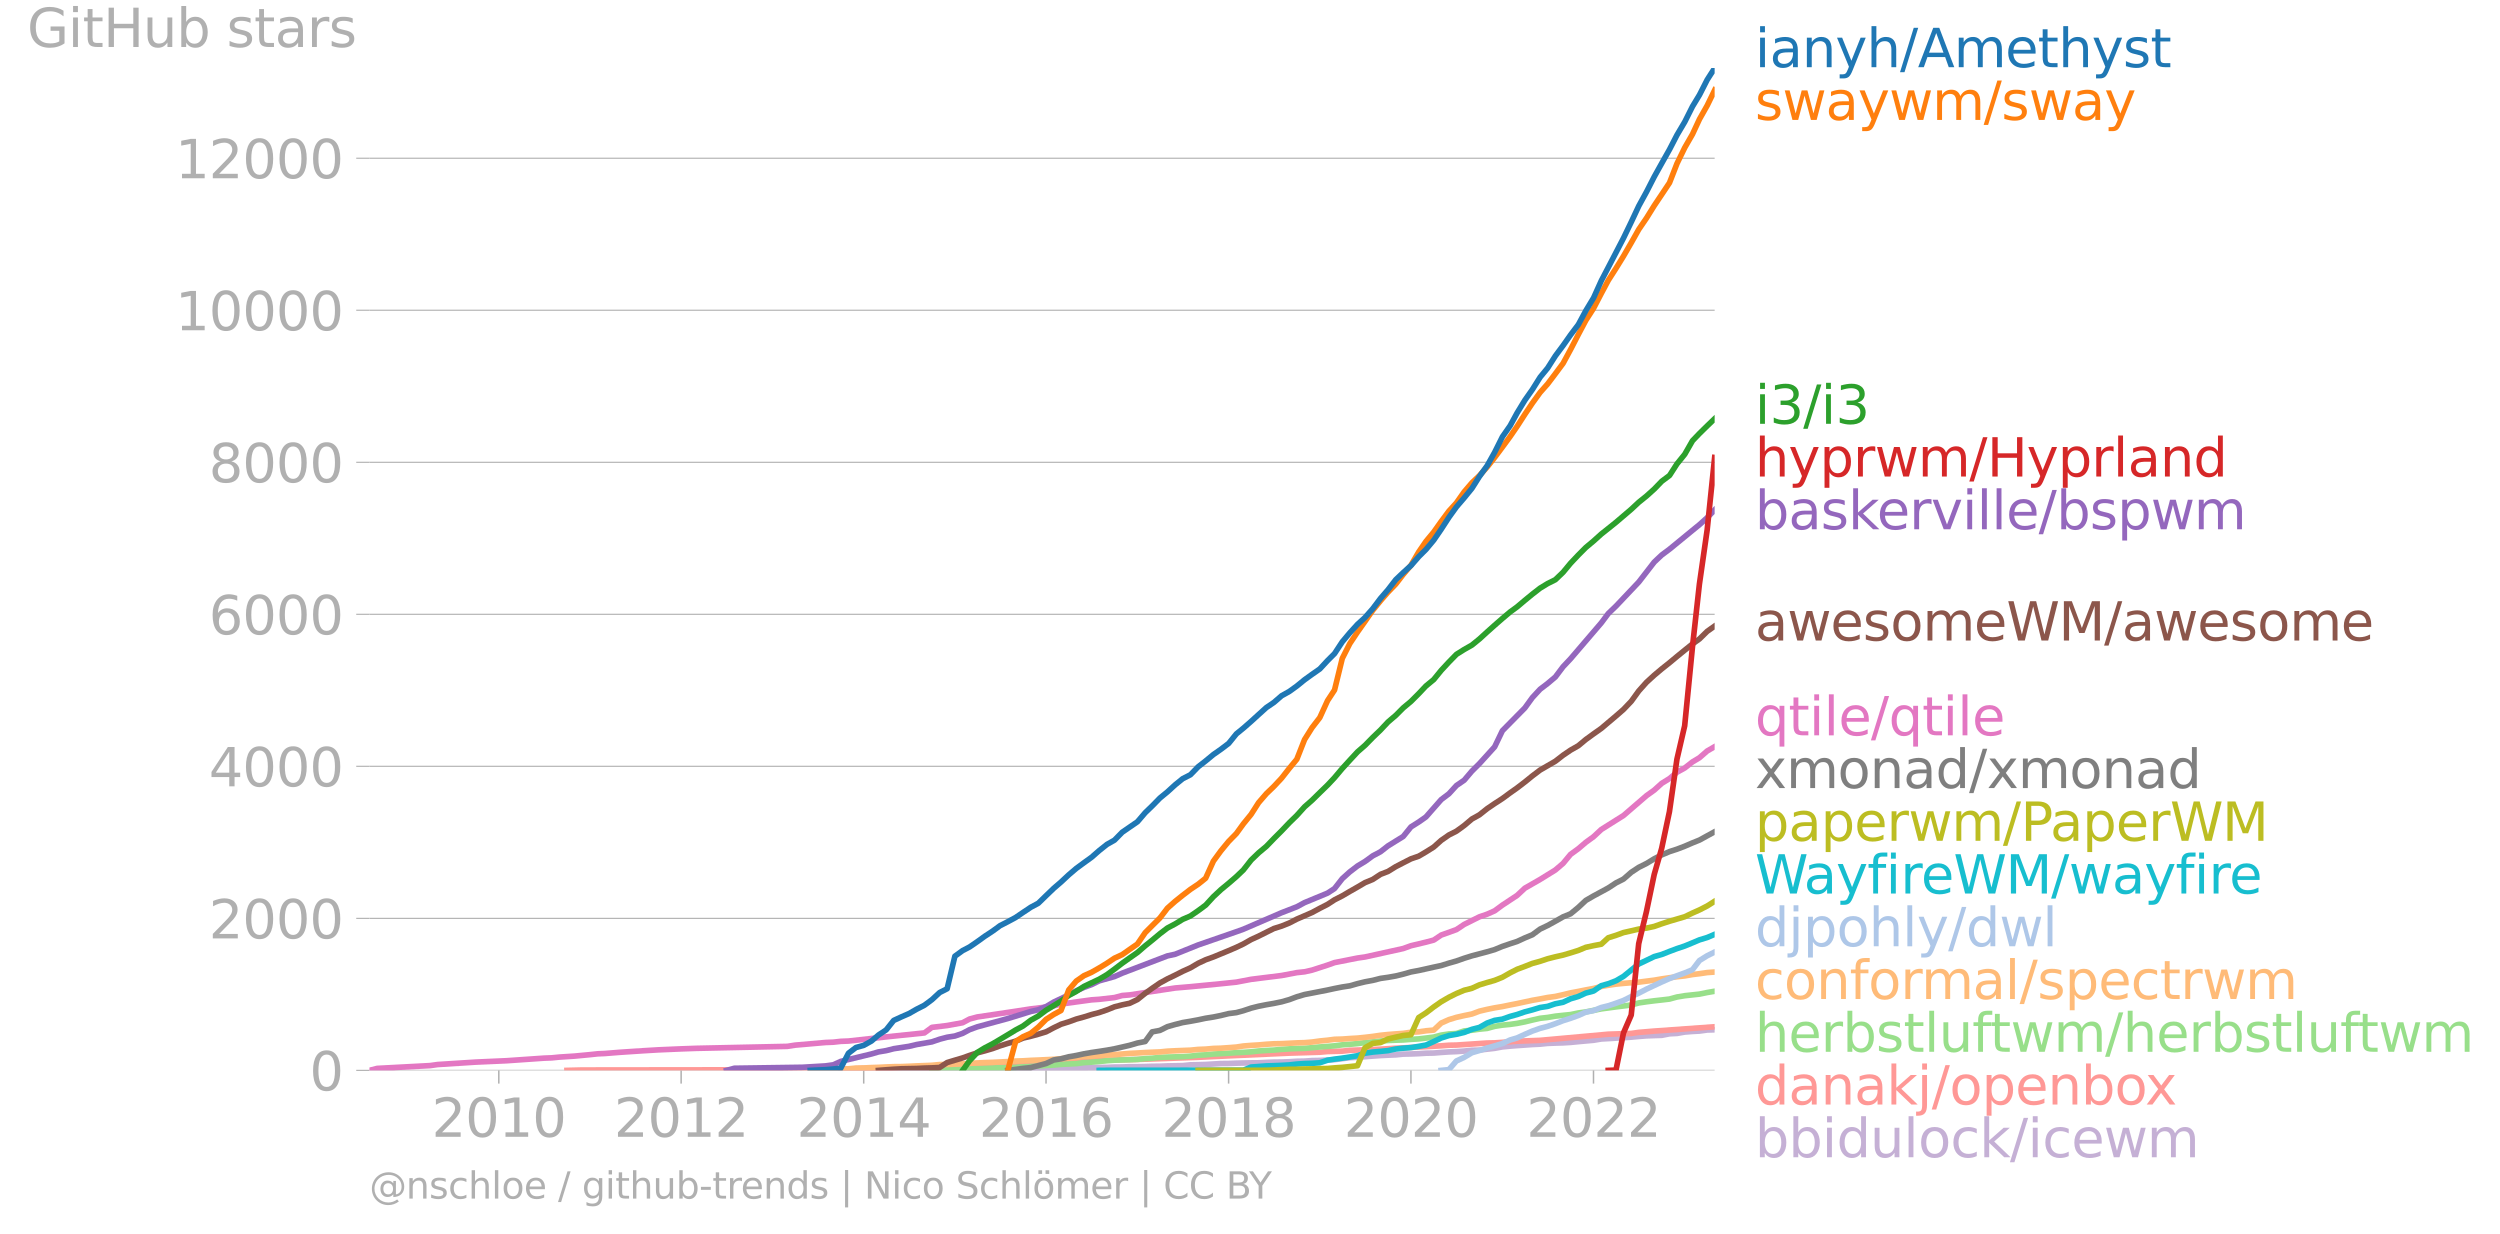 <svg xmlns="http://www.w3.org/2000/svg" xmlns:xlink="http://www.w3.org/1999/xlink" width="884.915" height="436.917" viewBox="0 0 663.686 327.688"><defs><style>*{stroke-linejoin:round;stroke-linecap:butt}</style></defs><g id="figure_1"><path id="patch_1" d="M0 327.688h663.686V0H0v327.688z" style="fill:none"/><g id="axes_1"><path id="patch_2" d="M98.073 284.16h357.12V18.05H98.073V284.16z" style="fill:none"/><g id="matplotlib.axis_1"><g id="xtick_1"><g id="line2d_1"><defs><path id="mc5b47a2d90" d="M0 0v3.5" style="stroke:#b0b0b0;stroke-width:.4"/></defs><use xlink:href="#mc5b47a2d90" x="132.419" y="284.161" style="fill:#b0b0b0;stroke:#b0b0b0;stroke-width:.4"/></g><g id="text_1" style="fill:#b0b0b0" transform="matrix(.14 0 0 -.14 114.604 301.798)"><defs><path id="DejaVuSans-32" d="M1228 531h2203V0H469v531q359 372 979 998 621 627 780 809 303 340 423 576 121 236 121 464 0 372-261 606-261 235-680 235-297 0-627-103-329-103-704-313v638q381 153 712 231 332 78 607 78 725 0 1156-363 431-362 431-968 0-288-108-546-107-257-392-607-78-91-497-524-418-433-1181-1211z" transform="scale(.016)"/><path id="DejaVuSans-30" d="M2034 4250q-487 0-733-480-245-479-245-1442 0-959 245-1439 246-480 733-480 491 0 736 480 246 480 246 1439 0 963-246 1442-245 480-736 480zm0 500q785 0 1199-621 414-620 414-1801 0-1178-414-1799Q2819-91 2034-91q-784 0-1198 620-414 621-414 1799 0 1181 414 1801 414 621 1198 621z" transform="scale(.016)"/><path id="DejaVuSans-31" d="M794 531h1031v3560L703 3866v575l1116 225h631V531h1031V0H794v531z" transform="scale(.016)"/></defs><use xlink:href="#DejaVuSans-32"/><use xlink:href="#DejaVuSans-30" x="63.623"/><use xlink:href="#DejaVuSans-31" x="127.246"/><use xlink:href="#DejaVuSans-30" x="190.869"/></g></g><g id="xtick_2"><use xlink:href="#mc5b47a2d90" id="line2d_2" x="180.822" y="284.161" style="fill:#b0b0b0;stroke:#b0b0b0;stroke-width:.4"/><g id="text_2" style="fill:#b0b0b0" transform="matrix(.14 0 0 -.14 163.007 301.798)"><use xlink:href="#DejaVuSans-32"/><use xlink:href="#DejaVuSans-30" x="63.623"/><use xlink:href="#DejaVuSans-31" x="127.246"/><use xlink:href="#DejaVuSans-32" x="190.869"/></g></g><g id="xtick_3"><use xlink:href="#mc5b47a2d90" id="line2d_3" x="229.291" y="284.161" style="fill:#b0b0b0;stroke:#b0b0b0;stroke-width:.4"/><g id="text_3" style="fill:#b0b0b0" transform="matrix(.14 0 0 -.14 211.476 301.798)"><defs><path id="DejaVuSans-34" d="M2419 4116 825 1625h1594v2491zm-166 550h794V1625h666v-525h-666V0h-628v1100H313v609l1940 2957z" transform="scale(.016)"/></defs><use xlink:href="#DejaVuSans-32"/><use xlink:href="#DejaVuSans-30" x="63.623"/><use xlink:href="#DejaVuSans-31" x="127.246"/><use xlink:href="#DejaVuSans-34" x="190.869"/></g></g><g id="xtick_4"><use xlink:href="#mc5b47a2d90" id="line2d_4" x="277.694" y="284.161" style="fill:#b0b0b0;stroke:#b0b0b0;stroke-width:.4"/><g id="text_4" style="fill:#b0b0b0" transform="matrix(.14 0 0 -.14 259.879 301.798)"><defs><path id="DejaVuSans-36" d="M2113 2584q-425 0-674-291-248-290-248-796 0-503 248-796 249-292 674-292t673 292q248 293 248 796 0 506-248 796-248 291-673 291zm1253 1979v-575q-238 112-480 171-242 60-480 60-625 0-955-422-329-422-376-1275 184 272 462 417 279 145 613 145 703 0 1111-427 408-426 408-1160 0-719-425-1154Q2819-91 2113-91q-810 0-1238 620-428 621-428 1799 0 1106 525 1764t1409 658q238 0 480-47t505-140z" transform="scale(.016)"/></defs><use xlink:href="#DejaVuSans-32"/><use xlink:href="#DejaVuSans-30" x="63.623"/><use xlink:href="#DejaVuSans-31" x="127.246"/><use xlink:href="#DejaVuSans-36" x="190.869"/></g></g><g id="xtick_5"><use xlink:href="#mc5b47a2d90" id="line2d_5" x="326.163" y="284.161" style="fill:#b0b0b0;stroke:#b0b0b0;stroke-width:.4"/><g id="text_5" style="fill:#b0b0b0" transform="matrix(.14 0 0 -.14 308.348 301.798)"><defs><path id="DejaVuSans-38" d="M2034 2216q-450 0-708-241-257-241-257-662 0-422 257-663 258-241 708-241t709 242q260 243 260 662 0 421-258 662-257 241-711 241zm-631 268q-406 100-633 378-226 279-226 679 0 559 398 884 399 325 1092 325 697 0 1094-325t397-884q0-400-227-679-226-278-629-378 456-106 710-416 255-309 255-755 0-679-414-1042Q2806-91 2034-91q-771 0-1186 362-414 363-414 1042 0 446 256 755 257 310 713 416zm-231 997q0-362 226-565 227-203 636-203 407 0 636 203 230 203 230 565 0 363-230 566-229 203-636 203-409 0-636-203-226-203-226-566z" transform="scale(.016)"/></defs><use xlink:href="#DejaVuSans-32"/><use xlink:href="#DejaVuSans-30" x="63.623"/><use xlink:href="#DejaVuSans-31" x="127.246"/><use xlink:href="#DejaVuSans-38" x="190.869"/></g></g><g id="xtick_6"><use xlink:href="#mc5b47a2d90" id="line2d_6" x="374.566" y="284.161" style="fill:#b0b0b0;stroke:#b0b0b0;stroke-width:.4"/><g id="text_6" style="fill:#b0b0b0" transform="matrix(.14 0 0 -.14 356.751 301.798)"><use xlink:href="#DejaVuSans-32"/><use xlink:href="#DejaVuSans-30" x="63.623"/><use xlink:href="#DejaVuSans-32" x="127.246"/><use xlink:href="#DejaVuSans-30" x="190.869"/></g></g><g id="xtick_7"><use xlink:href="#mc5b47a2d90" id="line2d_7" x="423.035" y="284.161" style="fill:#b0b0b0;stroke:#b0b0b0;stroke-width:.4"/><g id="text_7" style="fill:#b0b0b0" transform="matrix(.14 0 0 -.14 405.22 301.798)"><use xlink:href="#DejaVuSans-32"/><use xlink:href="#DejaVuSans-30" x="63.623"/><use xlink:href="#DejaVuSans-32" x="127.246"/><use xlink:href="#DejaVuSans-32" x="190.869"/></g></g></g><g id="matplotlib.axis_2"><g id="ytick_1"><path id="line2d_8" d="M98.073 284.16h357.12" clip-path="url(#pbd288448dd)" style="fill:none;stroke:#b0b0b0;stroke-width:.3;stroke-linecap:square"/><g id="line2d_9"><defs><path id="m9d2ba14e36" d="M0 0h-3.5" style="stroke:#b0b0b0;stroke-width:.3"/></defs><use xlink:href="#m9d2ba14e36" x="98.073" y="284.161" style="fill:#b0b0b0;stroke:#b0b0b0;stroke-width:.3"/></g><use xlink:href="#DejaVuSans-30" id="text_8" style="fill:#b0b0b0" transform="matrix(.14 0 0 -.14 82.166 289.48)"/></g><g id="ytick_2"><path id="line2d_10" d="M98.073 243.8h357.12" clip-path="url(#pbd288448dd)" style="fill:none;stroke:#b0b0b0;stroke-width:.3;stroke-linecap:square"/><use xlink:href="#m9d2ba14e36" id="line2d_11" x="98.073" y="243.801" style="fill:#b0b0b0;stroke:#b0b0b0;stroke-width:.3"/><g id="text_9" style="fill:#b0b0b0" transform="matrix(.14 0 0 -.14 55.443 249.12)"><use xlink:href="#DejaVuSans-32"/><use xlink:href="#DejaVuSans-30" x="63.623"/><use xlink:href="#DejaVuSans-30" x="127.246"/><use xlink:href="#DejaVuSans-30" x="190.869"/></g></g><g id="ytick_3"><path id="line2d_12" d="M98.073 203.441h357.12" clip-path="url(#pbd288448dd)" style="fill:none;stroke:#b0b0b0;stroke-width:.3;stroke-linecap:square"/><use xlink:href="#m9d2ba14e36" id="line2d_13" x="98.073" y="203.441" style="fill:#b0b0b0;stroke:#b0b0b0;stroke-width:.3"/><g id="text_10" style="fill:#b0b0b0" transform="matrix(.14 0 0 -.14 55.443 208.76)"><use xlink:href="#DejaVuSans-34"/><use xlink:href="#DejaVuSans-30" x="63.623"/><use xlink:href="#DejaVuSans-30" x="127.246"/><use xlink:href="#DejaVuSans-30" x="190.869"/></g></g><g id="ytick_4"><path id="line2d_14" d="M98.073 163.081h357.12" clip-path="url(#pbd288448dd)" style="fill:none;stroke:#b0b0b0;stroke-width:.3;stroke-linecap:square"/><use xlink:href="#m9d2ba14e36" id="line2d_15" x="98.073" y="163.081" style="fill:#b0b0b0;stroke:#b0b0b0;stroke-width:.3"/><g id="text_11" style="fill:#b0b0b0" transform="matrix(.14 0 0 -.14 55.443 168.4)"><use xlink:href="#DejaVuSans-36"/><use xlink:href="#DejaVuSans-30" x="63.623"/><use xlink:href="#DejaVuSans-30" x="127.246"/><use xlink:href="#DejaVuSans-30" x="190.869"/></g></g><g id="ytick_5"><path id="line2d_16" d="M98.073 122.722h357.12" clip-path="url(#pbd288448dd)" style="fill:none;stroke:#b0b0b0;stroke-width:.3;stroke-linecap:square"/><use xlink:href="#m9d2ba14e36" id="line2d_17" x="98.073" y="122.722" style="fill:#b0b0b0;stroke:#b0b0b0;stroke-width:.3"/><g id="text_12" style="fill:#b0b0b0" transform="matrix(.14 0 0 -.14 55.443 128.04)"><use xlink:href="#DejaVuSans-38"/><use xlink:href="#DejaVuSans-30" x="63.623"/><use xlink:href="#DejaVuSans-30" x="127.246"/><use xlink:href="#DejaVuSans-30" x="190.869"/></g></g><g id="ytick_6"><path id="line2d_18" d="M98.073 82.362h357.12" clip-path="url(#pbd288448dd)" style="fill:none;stroke:#b0b0b0;stroke-width:.3;stroke-linecap:square"/><use xlink:href="#m9d2ba14e36" id="line2d_19" x="98.073" y="82.362" style="fill:#b0b0b0;stroke:#b0b0b0;stroke-width:.3"/><g id="text_13" style="fill:#b0b0b0" transform="matrix(.14 0 0 -.14 46.536 87.68)"><use xlink:href="#DejaVuSans-31"/><use xlink:href="#DejaVuSans-30" x="63.623"/><use xlink:href="#DejaVuSans-30" x="127.246"/><use xlink:href="#DejaVuSans-30" x="190.869"/><use xlink:href="#DejaVuSans-30" x="254.492"/></g></g><g id="ytick_7"><path id="line2d_20" d="M98.073 42.002h357.12" clip-path="url(#pbd288448dd)" style="fill:none;stroke:#b0b0b0;stroke-width:.3;stroke-linecap:square"/><use xlink:href="#m9d2ba14e36" id="line2d_21" x="98.073" y="42.002" style="fill:#b0b0b0;stroke:#b0b0b0;stroke-width:.3"/><g id="text_14" style="fill:#b0b0b0" transform="matrix(.14 0 0 -.14 46.536 47.321)"><use xlink:href="#DejaVuSans-31"/><use xlink:href="#DejaVuSans-32" x="63.623"/><use xlink:href="#DejaVuSans-30" x="127.246"/><use xlink:href="#DejaVuSans-30" x="190.869"/><use xlink:href="#DejaVuSans-30" x="254.492"/></g></g><g id="text_15" style="fill:#b0b0b0" transform="matrix(.14 0 0 -.14 7.2 12.48)"><defs><path id="DejaVuSans-47" d="M3809 666v1253H2778v519h1656V434q-365-259-806-392-440-133-940-133-1094 0-1712 639-617 640-617 1780 0 1144 617 1783 618 639 1712 639 456 0 867-113 411-112 758-331v-672q-350 297-744 447t-828 150q-857 0-1287-478-429-478-429-1425 0-944 429-1422 430-478 1287-478 334 0 596 58 263 58 472 180z" transform="scale(.016)"/><path id="DejaVuSans-69" d="M603 3500h575V0H603v3500zm0 1363h575v-729H603v729z" transform="scale(.016)"/><path id="DejaVuSans-74" d="M1172 4494v-994h1184v-447H1172V1153q0-428 117-550t477-122h590V0h-590q-666 0-919 248-253 249-253 905v1900H172v447h422v994h578z" transform="scale(.016)"/><path id="DejaVuSans-48" d="M628 4666h631V2753h2294v1913h631V0h-631v2222H1259V0H628v4666z" transform="scale(.016)"/><path id="DejaVuSans-75" d="M544 1381v2119h575V1403q0-497 193-746 194-248 582-248 465 0 735 297 271 297 271 810v1984h575V0h-575v538q-209-319-486-474-276-155-642-155-603 0-916 375-312 375-312 1097zm1447 2203z" transform="scale(.016)"/><path id="DejaVuSans-62" d="M3116 1747q0 634-261 995t-717 361q-457 0-718-361t-261-995q0-634 261-995t718-361q456 0 717 361t261 995zM1159 2969q182 312 458 463 277 152 661 152 638 0 1036-506 399-506 399-1331T3314 415Q2916-91 2278-91q-384 0-661 152-276 152-458 464V0H581v4863h578V2969z" transform="scale(.016)"/><path id="DejaVuSans-73" d="M2834 3397v-544q-243 125-506 187-262 63-544 63-428 0-642-131t-214-394q0-200 153-314t616-217l197-44q612-131 870-370t258-667q0-488-386-773Q2250-91 1575-91q-281 0-586 55T347 128v594q319-166 628-249 309-82 613-82 406 0 624 139 219 139 219 392 0 234-158 359-157 125-692 241l-200 47q-534 112-772 345-237 233-237 639 0 494 350 762 350 269 994 269 318 0 599-47 282-46 519-140z" transform="scale(.016)"/><path id="DejaVuSans-61" d="M2194 1759q-697 0-966-159t-269-544q0-306 202-486 202-179 548-179 479 0 768 339t289 901v128h-572zm1147 238V0h-575v531q-197-318-491-470T1556-91q-537 0-855 302-317 302-317 808 0 590 395 890 396 300 1180 300h807v57q0 397-261 614t-733 217q-300 0-585-72-284-72-546-216v532q315 122 612 182 297 61 578 61 760 0 1135-394 375-393 375-1193z" transform="scale(.016)"/><path id="DejaVuSans-72" d="M2631 2963q-97 56-211 82-114 27-251 27-488 0-749-317t-261-911V0H581v3500h578v-544q182 319 472 473 291 155 707 155 59 0 131-8 72-7 159-23l3-590z" transform="scale(.016)"/></defs><use xlink:href="#DejaVuSans-47"/><use xlink:href="#DejaVuSans-69" x="77.49"/><use xlink:href="#DejaVuSans-74" x="105.273"/><use xlink:href="#DejaVuSans-48" x="144.482"/><use xlink:href="#DejaVuSans-75" x="219.678"/><use xlink:href="#DejaVuSans-62" x="283.057"/><use xlink:href="#DejaVuSans-20" x="346.533"/><use xlink:href="#DejaVuSans-73" x="378.32"/><use xlink:href="#DejaVuSans-74" x="430.42"/><use xlink:href="#DejaVuSans-61" x="469.629"/><use xlink:href="#DejaVuSans-72" x="530.908"/><use xlink:href="#DejaVuSans-73" x="572.021"/></g></g><path id="line2d_22" d="m223.191 284.16 2.056-.02 1.989-.04 2.055-.02h7.957l2.055-.02 1.99-.02h4.11l1.99-.02 2.055-.02 1.99-.021h4.11l1.857-.02 2.055-.04 1.99-.02H265.493l2.055-.02 2.056-.021 1.989-.06 2.055-.02 1.99-.021 2.055-.161 2.055-.02 1.923-.061 2.056-.02 1.989-.04 2.055-.041 1.99-.02 2.055-.02 2.055-.02 1.99-.081 2.055-.02 1.99-.081h2.055l2.055-.04 1.857-.061 2.055-.02 1.99-.081 2.055-.04 1.989-.04 2.055-.203 2.056-.04 1.99-.06 2.055-.122 1.989-.12 2.055-.02 2.056-.081 1.856-.04 2.056-.041 1.989-.02 2.055-.101 1.99-.081 2.055-.02 2.055-.08 1.99-.122 2.055-.04 1.99-.142 2.055-.04 2.055-.1 1.857-.102 2.055-.262 1.99-.262 2.055-.122 1.989-.14 2.055-.162 2.056-.141 1.989-.101 2.055-.081 1.99-.202 2.055-.04 2.055-.081 1.923-.121 2.056-.04 1.989-.162 2.055-.141 1.99-.08 2.055-.142 2.055-.222 1.99-.04 2.055-.243 1.99-.222 2.055-.383 2.055-.202 1.857-.141 2.055-.141 1.99-.142 2.055-.1 1.989-.202 2.055-.081 2.056-.06 1.989-.122 2.055-.201 1.99-.182 2.055-.182 2.056-.343 1.856-.1 2.056-.122 1.989-.12 2.055-.142 1.99-.182 2.055-.161 2.055-.08 1.99-.061 2.055-.404 1.989-.1 2.055-.364 2.056-.161 1.857-.101 2.055-.283 1.99-.06" clip-path="url(#pbd288448dd)" style="fill:none;stroke:#c5b0d5;stroke-width:1.5;stroke-linecap:square"/><path id="line2d_23" d="m150.52 284.16 4.045-.1 64.581-.081 18.102-.585 4.044-.141 28.313-1.07 4.044-.06 1.99-.162 8.089-.262 18.234-.444 16.112-.565 8.09-.384 16.111-.726 8.09-.242 2.055-.182 3.912-.1 1.99-.223 4.044-.141 4.11-.162 4.045-.262 8.023-.404 4.045-.221 2.055-.162 1.99-.04 8.155-.545 1.99-.04 5.967-.444 6.1-.222 18.101-1.635 6.1-.202 1.99-.282 4.11-.343 16.046-1.15h0" clip-path="url(#pbd288448dd)" style="fill:none;stroke:#ff9896;stroke-width:1.5;stroke-linecap:square"/><path id="line2d_24" d="m247.393 284.16 2.055-.14h1.99l2.055-.041 2.055-.202 1.857-.04 2.055-.08 1.99-.061 2.055-.061 1.989-.08h2.055l2.056-.102 1.989-.14 2.055-.102 1.99-.12 2.055-.122 2.055-.121 1.923-.182 2.056-.1 1.989-.101 2.055-.263 1.99-.12 2.055-.182 2.055-.202 1.99-.141 2.055-.061 1.99-.06 2.055-.081 2.055-.222 1.857-.101 2.055-.222 1.99-.08 2.055-.061 1.989-.04 2.055-.142 2.056-.262 1.99-.081 2.055-.222 1.989-.101 2.055-.121 2.056-.141 1.856-.081 2.056-.141 1.989-.222 2.055-.142 1.99-.1 2.055-.182 2.055-.141 1.99-.081 2.055-.06 1.99-.162 2.055-.202 2.055-.141 1.857-.161 2.055-.263 1.99-.141 2.055-.182 1.989-.262 2.055-.202 2.056-.222 1.989-.141 2.055-.08 1.99-.061 2.055-.162 2.055-.12 1.923-.223 2.056-.262 1.989-.525 2.055-.303 1.99-.12 2.055-.687 2.055-.181 1.99-.283 2.055-.202 1.99-.545 2.055-.322 2.055-.202 1.857-.263 2.055-.403 1.99-.484 2.055-.465 1.989-.222 2.055-.343 2.056-.222 1.989-.201 2.055-.424 1.99-.283 2.055-.403 2.056-.404 1.856-.242 2.056-.283 1.989-.242 2.055-.262 1.99-.545 2.055-.303 2.055-.262 1.99-.222 2.055-.242 1.989-.545 2.055-.343 2.056-.222 1.857-.202 2.055-.424 1.99-.343" clip-path="url(#pbd288448dd)" style="fill:none;stroke:#98df8a;stroke-width:1.5;stroke-linecap:square"/><g id="text_16" style="fill:#1f77b4" transform="matrix(.14 0 0 -.14 465.907 17.838)"><defs><path id="DejaVuSans-6e" d="M3513 2113V0h-575v2094q0 497-194 743-194 247-581 247-466 0-735-297-269-296-269-809V0H581v3500h578v-544q207 316 486 472 280 156 646 156 603 0 912-373 310-373 310-1098z" transform="scale(.016)"/><path id="DejaVuSans-79" d="M2059-325q-243-625-475-815-231-191-618-191H506v481h338q237 0 368 113 132 112 291 531l103 262L191 3500h609L1894 763l1094 2737h609L2059-325z" transform="scale(.016)"/><path id="DejaVuSans-68" d="M3513 2113V0h-575v2094q0 497-194 743-194 247-581 247-466 0-735-297-269-296-269-809V0H581v4863h578V2956q207 316 486 472 280 156 646 156 603 0 912-373 310-373 310-1098z" transform="scale(.016)"/><path id="DejaVuSans-2f" d="M1625 4666h531L531-594H0l1625 5260z" transform="scale(.016)"/><path id="DejaVuSans-41" d="m2188 4044-857-2322h1716l-859 2322zm-357 622h716L4325 0h-656l-425 1197H1141L716 0H50l1781 4666z" transform="scale(.016)"/><path id="DejaVuSans-6d" d="M3328 2828q216 388 516 572t706 184q547 0 844-383 297-382 297-1088V0h-578v2094q0 503-179 746-178 244-543 244-447 0-707-297-259-296-259-809V0h-578v2094q0 506-178 748t-550 242q-441 0-701-298-259-298-259-808V0H581v3500h578v-544q197 322 472 475t653 153q382 0 649-194 267-193 395-562z" transform="scale(.016)"/><path id="DejaVuSans-65" d="M3597 1894v-281H953q38-594 358-905t892-311q331 0 642 81t618 244V178Q3153 47 2828-22t-659-69q-838 0-1327 487-489 488-489 1320 0 859 464 1363 464 505 1252 505 706 0 1117-455 411-454 411-1235zm-575 169q-6 471-264 752-258 282-683 282-481 0-770-272t-333-766l2050 4z" transform="scale(.016)"/></defs><use xlink:href="#DejaVuSans-69"/><use xlink:href="#DejaVuSans-61" x="27.783"/><use xlink:href="#DejaVuSans-6e" x="89.063"/><use xlink:href="#DejaVuSans-79" x="152.441"/><use xlink:href="#DejaVuSans-68" x="211.621"/><use xlink:href="#DejaVuSans-2f" x="275"/><use xlink:href="#DejaVuSans-41" x="308.691"/><use xlink:href="#DejaVuSans-6d" x="377.1"/><use xlink:href="#DejaVuSans-65" x="474.512"/><use xlink:href="#DejaVuSans-74" x="536.035"/><use xlink:href="#DejaVuSans-68" x="575.244"/><use xlink:href="#DejaVuSans-79" x="638.623"/><use xlink:href="#DejaVuSans-73" x="697.803"/><use xlink:href="#DejaVuSans-74" x="749.902"/></g><g id="text_17" style="fill:#ff7f0e" transform="matrix(.14 0 0 -.14 465.907 31.838)"><defs><path id="DejaVuSans-77" d="M269 3500h575l719-2731 715 2731h678l719-2731 716 2731h575L4050 0h-678l-753 2869L1863 0h-679L269 3500z" transform="scale(.016)"/></defs><use xlink:href="#DejaVuSans-73"/><use xlink:href="#DejaVuSans-77" x="52.1"/><use xlink:href="#DejaVuSans-61" x="133.887"/><use xlink:href="#DejaVuSans-79" x="195.166"/><use xlink:href="#DejaVuSans-77" x="254.346"/><use xlink:href="#DejaVuSans-6d" x="336.133"/><use xlink:href="#DejaVuSans-2f" x="433.545"/><use xlink:href="#DejaVuSans-73" x="467.236"/><use xlink:href="#DejaVuSans-77" x="519.336"/><use xlink:href="#DejaVuSans-61" x="601.123"/><use xlink:href="#DejaVuSans-79" x="662.402"/></g><g id="text_18" style="fill:#2ca02c" transform="matrix(.14 0 0 -.14 465.907 112.51)"><defs><path id="DejaVuSans-33" d="M2597 2516q453-97 707-404 255-306 255-756 0-690-475-1069Q2609-91 1734-91q-293 0-604 58T488 141v609q262-153 574-231 313-78 654-78 593 0 904 234t311 681q0 413-289 645-289 233-804 233h-544v519h569q465 0 712 186t247 536q0 359-255 551-254 193-729 193-260 0-557-57-297-56-653-174v562q360 100 674 150t592 50q719 0 1137-327 419-326 419-882 0-388-222-655t-631-370z" transform="scale(.016)"/></defs><use xlink:href="#DejaVuSans-69"/><use xlink:href="#DejaVuSans-33" x="27.783"/><use xlink:href="#DejaVuSans-2f" x="91.406"/><use xlink:href="#DejaVuSans-69" x="125.098"/><use xlink:href="#DejaVuSans-33" x="152.881"/></g><g id="text_19" style="fill:#d62728" transform="matrix(.14 0 0 -.14 465.907 126.51)"><defs><path id="DejaVuSans-70" d="M1159 525v-1856H581v4831h578v-531q182 312 458 463 277 152 661 152 638 0 1036-506 399-506 399-1331T3314 415Q2916-91 2278-91q-384 0-661 152-276 152-458 464zm1957 1222q0 634-261 995t-717 361q-457 0-718-361t-261-995q0-634 261-995t718-361q456 0 717 361t261 995z" transform="scale(.016)"/><path id="DejaVuSans-6c" d="M603 4863h575V0H603v4863z" transform="scale(.016)"/><path id="DejaVuSans-64" d="M2906 2969v1894h575V0h-575v525q-181-312-458-464-276-152-664-152-634 0-1033 506-398 507-398 1332t398 1331q399 506 1033 506 388 0 664-152 277-151 458-463zM947 1747q0-634 261-995t717-361q456 0 718 361 263 361 263 995t-263 995q-262 361-718 361t-717-361q-261-361-261-995z" transform="scale(.016)"/></defs><use xlink:href="#DejaVuSans-68"/><use xlink:href="#DejaVuSans-79" x="63.379"/><use xlink:href="#DejaVuSans-70" x="122.559"/><use xlink:href="#DejaVuSans-72" x="186.035"/><use xlink:href="#DejaVuSans-77" x="227.148"/><use xlink:href="#DejaVuSans-6d" x="308.936"/><use xlink:href="#DejaVuSans-2f" x="406.348"/><use xlink:href="#DejaVuSans-48" x="440.039"/><use xlink:href="#DejaVuSans-79" x="515.234"/><use xlink:href="#DejaVuSans-70" x="574.414"/><use xlink:href="#DejaVuSans-72" x="637.891"/><use xlink:href="#DejaVuSans-6c" x="679.004"/><use xlink:href="#DejaVuSans-61" x="706.787"/><use xlink:href="#DejaVuSans-6e" x="768.066"/><use xlink:href="#DejaVuSans-64" x="831.445"/></g><g id="text_20" style="fill:#9467bd" transform="matrix(.14 0 0 -.14 465.907 140.51)"><defs><path id="DejaVuSans-6b" d="M581 4863h578V1991l1716 1509h734L1753 1863 3688 0h-750L1159 1709V0H581v4863z" transform="scale(.016)"/><path id="DejaVuSans-76" d="M191 3500h609L1894 563l1094 2937h609L2284 0h-781L191 3500z" transform="scale(.016)"/></defs><use xlink:href="#DejaVuSans-62"/><use xlink:href="#DejaVuSans-61" x="63.477"/><use xlink:href="#DejaVuSans-73" x="124.756"/><use xlink:href="#DejaVuSans-6b" x="176.855"/><use xlink:href="#DejaVuSans-65" x="231.141"/><use xlink:href="#DejaVuSans-72" x="292.664"/><use xlink:href="#DejaVuSans-76" x="333.777"/><use xlink:href="#DejaVuSans-69" x="392.957"/><use xlink:href="#DejaVuSans-6c" x="420.74"/><use xlink:href="#DejaVuSans-6c" x="448.523"/><use xlink:href="#DejaVuSans-65" x="476.307"/><use xlink:href="#DejaVuSans-2f" x="537.83"/><use xlink:href="#DejaVuSans-62" x="571.521"/><use xlink:href="#DejaVuSans-73" x="634.998"/><use xlink:href="#DejaVuSans-70" x="687.098"/><use xlink:href="#DejaVuSans-77" x="750.574"/><use xlink:href="#DejaVuSans-6d" x="832.361"/></g><g id="text_21" style="fill:#8c564b" transform="matrix(.14 0 0 -.14 465.907 170.052)"><defs><path id="DejaVuSans-6f" d="M1959 3097q-462 0-731-361t-269-989q0-628 267-989 268-361 733-361 460 0 728 362 269 363 269 988 0 622-269 986-268 364-728 364zm0 487q750 0 1178-488 429-487 429-1349 0-859-429-1349Q2709-91 1959-91q-753 0-1180 489-426 490-426 1349 0 862 426 1349 427 488 1180 488z" transform="scale(.016)"/><path id="DejaVuSans-57" d="M213 4666h637l981-3944 978 3944h710l981-3944 978 3944h641L4947 0h-794l-984 4050L2175 0h-794L213 4666z" transform="scale(.016)"/><path id="DejaVuSans-4d" d="M628 4666h941l1190-3175 1197 3175h941V0h-616v4097L3078 897h-634L1241 4097V0H628v4666z" transform="scale(.016)"/></defs><use xlink:href="#DejaVuSans-61"/><use xlink:href="#DejaVuSans-77" x="61.279"/><use xlink:href="#DejaVuSans-65" x="143.066"/><use xlink:href="#DejaVuSans-73" x="204.59"/><use xlink:href="#DejaVuSans-6f" x="256.689"/><use xlink:href="#DejaVuSans-6d" x="317.871"/><use xlink:href="#DejaVuSans-65" x="415.283"/><use xlink:href="#DejaVuSans-57" x="476.807"/><use xlink:href="#DejaVuSans-4d" x="575.684"/><use xlink:href="#DejaVuSans-2f" x="661.963"/><use xlink:href="#DejaVuSans-61" x="695.654"/><use xlink:href="#DejaVuSans-77" x="756.934"/><use xlink:href="#DejaVuSans-65" x="838.721"/><use xlink:href="#DejaVuSans-73" x="900.244"/><use xlink:href="#DejaVuSans-6f" x="952.344"/><use xlink:href="#DejaVuSans-6d" x="1013.525"/><use xlink:href="#DejaVuSans-65" x="1110.938"/></g><g id="text_22" style="fill:#e377c2" transform="matrix(.14 0 0 -.14 465.907 195.218)"><defs><path id="DejaVuSans-71" d="M947 1747q0-634 261-995t717-361q456 0 718 361 263 361 263 995t-263 995q-262 361-718 361t-717-361q-261-361-261-995zM2906 525q-181-312-458-464-276-152-664-152-634 0-1033 506-398 507-398 1332t398 1331q399 506 1033 506 388 0 664-152 277-151 458-463v531h575v-4831h-575V525z" transform="scale(.016)"/></defs><use xlink:href="#DejaVuSans-71"/><use xlink:href="#DejaVuSans-74" x="63.477"/><use xlink:href="#DejaVuSans-69" x="102.686"/><use xlink:href="#DejaVuSans-6c" x="130.469"/><use xlink:href="#DejaVuSans-65" x="158.252"/><use xlink:href="#DejaVuSans-2f" x="219.775"/><use xlink:href="#DejaVuSans-71" x="253.467"/><use xlink:href="#DejaVuSans-74" x="316.943"/><use xlink:href="#DejaVuSans-69" x="356.152"/><use xlink:href="#DejaVuSans-6c" x="383.936"/><use xlink:href="#DejaVuSans-65" x="411.719"/></g><g id="text_23" style="fill:#7f7f7f" transform="matrix(.14 0 0 -.14 465.907 209.218)"><defs><path id="DejaVuSans-78" d="M3513 3500 2247 1797 3578 0h-678L1881 1375 863 0H184l1360 1831L300 3500h678l928-1247 928 1247h679z" transform="scale(.016)"/></defs><use xlink:href="#DejaVuSans-78"/><use xlink:href="#DejaVuSans-6d" x="59.18"/><use xlink:href="#DejaVuSans-6f" x="156.592"/><use xlink:href="#DejaVuSans-6e" x="217.773"/><use xlink:href="#DejaVuSans-61" x="281.152"/><use xlink:href="#DejaVuSans-64" x="342.432"/><use xlink:href="#DejaVuSans-2f" x="405.908"/><use xlink:href="#DejaVuSans-78" x="439.6"/><use xlink:href="#DejaVuSans-6d" x="498.779"/><use xlink:href="#DejaVuSans-6f" x="596.191"/><use xlink:href="#DejaVuSans-6e" x="657.373"/><use xlink:href="#DejaVuSans-61" x="720.752"/><use xlink:href="#DejaVuSans-64" x="782.031"/></g><g id="text_24" style="fill:#bcbd22" transform="matrix(.14 0 0 -.14 465.907 223.218)"><defs><path id="DejaVuSans-50" d="M1259 4147V2394h794q441 0 681 228 241 228 241 650 0 419-241 647-240 228-681 228h-794zm-631 519h1425q785 0 1186-355 402-355 402-1039 0-691-402-1044-401-353-1186-353h-794V0H628v4666z" transform="scale(.016)"/></defs><use xlink:href="#DejaVuSans-70"/><use xlink:href="#DejaVuSans-61" x="63.477"/><use xlink:href="#DejaVuSans-70" x="124.756"/><use xlink:href="#DejaVuSans-65" x="188.232"/><use xlink:href="#DejaVuSans-72" x="249.756"/><use xlink:href="#DejaVuSans-77" x="290.869"/><use xlink:href="#DejaVuSans-6d" x="372.656"/><use xlink:href="#DejaVuSans-2f" x="470.068"/><use xlink:href="#DejaVuSans-50" x="503.76"/><use xlink:href="#DejaVuSans-61" x="559.563"/><use xlink:href="#DejaVuSans-70" x="620.842"/><use xlink:href="#DejaVuSans-65" x="684.318"/><use xlink:href="#DejaVuSans-72" x="745.842"/><use xlink:href="#DejaVuSans-57" x="786.955"/><use xlink:href="#DejaVuSans-4d" x="885.832"/></g><g id="text_25" style="fill:#17becf" transform="matrix(.14 0 0 -.14 465.907 237.218)"><defs><path id="DejaVuSans-66" d="M2375 4863v-479h-550q-309 0-430-125-120-125-120-450v-309h947v-447h-947V0H697v3053H147v447h550v244q0 584 272 851 272 268 862 268h544z" transform="scale(.016)"/></defs><use xlink:href="#DejaVuSans-57"/><use xlink:href="#DejaVuSans-61" x="92.502"/><use xlink:href="#DejaVuSans-79" x="153.781"/><use xlink:href="#DejaVuSans-66" x="212.961"/><use xlink:href="#DejaVuSans-69" x="248.166"/><use xlink:href="#DejaVuSans-72" x="275.949"/><use xlink:href="#DejaVuSans-65" x="314.813"/><use xlink:href="#DejaVuSans-57" x="376.336"/><use xlink:href="#DejaVuSans-4d" x="475.213"/><use xlink:href="#DejaVuSans-2f" x="561.492"/><use xlink:href="#DejaVuSans-77" x="595.184"/><use xlink:href="#DejaVuSans-61" x="676.971"/><use xlink:href="#DejaVuSans-79" x="738.25"/><use xlink:href="#DejaVuSans-66" x="797.43"/><use xlink:href="#DejaVuSans-69" x="832.635"/><use xlink:href="#DejaVuSans-72" x="860.418"/><use xlink:href="#DejaVuSans-65" x="899.281"/></g><g id="text_26" style="fill:#aec7e8" transform="matrix(.14 0 0 -.14 465.907 251.218)"><defs><path id="DejaVuSans-6a" d="M603 3500h575V-63q0-668-255-968-254-300-820-300h-219v487H38q328 0 446 152Q603-541 603-63v3563zm0 1363h575v-729H603v729z" transform="scale(.016)"/></defs><use xlink:href="#DejaVuSans-64"/><use xlink:href="#DejaVuSans-6a" x="63.477"/><use xlink:href="#DejaVuSans-70" x="91.26"/><use xlink:href="#DejaVuSans-6f" x="154.736"/><use xlink:href="#DejaVuSans-68" x="215.918"/><use xlink:href="#DejaVuSans-6c" x="279.297"/><use xlink:href="#DejaVuSans-79" x="307.08"/><use xlink:href="#DejaVuSans-2f" x="366.26"/><use xlink:href="#DejaVuSans-64" x="399.951"/><use xlink:href="#DejaVuSans-77" x="463.428"/><use xlink:href="#DejaVuSans-6c" x="545.215"/></g><g id="text_27" style="fill:#ffbb78" transform="matrix(.14 0 0 -.14 465.907 265.218)"><defs><path id="DejaVuSans-63" d="M3122 3366v-538q-244 135-489 202t-495 67q-560 0-870-355-309-354-309-995t309-996q310-354 870-354 250 0 495 67t489 202V134Q2881 22 2623-34q-257-57-548-57-791 0-1257 497-465 497-465 1341 0 856 470 1346 471 491 1290 491 265 0 518-55 253-54 491-163z" transform="scale(.016)"/></defs><use xlink:href="#DejaVuSans-63"/><use xlink:href="#DejaVuSans-6f" x="54.98"/><use xlink:href="#DejaVuSans-6e" x="116.162"/><use xlink:href="#DejaVuSans-66" x="179.541"/><use xlink:href="#DejaVuSans-6f" x="214.746"/><use xlink:href="#DejaVuSans-72" x="275.928"/><use xlink:href="#DejaVuSans-6d" x="315.291"/><use xlink:href="#DejaVuSans-61" x="412.703"/><use xlink:href="#DejaVuSans-6c" x="473.982"/><use xlink:href="#DejaVuSans-2f" x="501.766"/><use xlink:href="#DejaVuSans-73" x="535.457"/><use xlink:href="#DejaVuSans-70" x="587.557"/><use xlink:href="#DejaVuSans-65" x="651.033"/><use xlink:href="#DejaVuSans-63" x="712.557"/><use xlink:href="#DejaVuSans-74" x="767.537"/><use xlink:href="#DejaVuSans-72" x="806.746"/><use xlink:href="#DejaVuSans-77" x="847.859"/><use xlink:href="#DejaVuSans-6d" x="929.646"/></g><g id="text_28" style="fill:#98df8a" transform="matrix(.14 0 0 -.14 465.907 279.218)"><use xlink:href="#DejaVuSans-68"/><use xlink:href="#DejaVuSans-65" x="63.379"/><use xlink:href="#DejaVuSans-72" x="124.902"/><use xlink:href="#DejaVuSans-62" x="166.016"/><use xlink:href="#DejaVuSans-73" x="229.492"/><use xlink:href="#DejaVuSans-74" x="281.592"/><use xlink:href="#DejaVuSans-6c" x="320.801"/><use xlink:href="#DejaVuSans-75" x="348.584"/><use xlink:href="#DejaVuSans-66" x="411.963"/><use xlink:href="#DejaVuSans-74" x="445.418"/><use xlink:href="#DejaVuSans-77" x="484.627"/><use xlink:href="#DejaVuSans-6d" x="566.414"/><use xlink:href="#DejaVuSans-2f" x="663.826"/><use xlink:href="#DejaVuSans-68" x="697.518"/><use xlink:href="#DejaVuSans-65" x="760.896"/><use xlink:href="#DejaVuSans-72" x="822.42"/><use xlink:href="#DejaVuSans-62" x="863.533"/><use xlink:href="#DejaVuSans-73" x="927.01"/><use xlink:href="#DejaVuSans-74" x="979.109"/><use xlink:href="#DejaVuSans-6c" x="1018.318"/><use xlink:href="#DejaVuSans-75" x="1046.102"/><use xlink:href="#DejaVuSans-66" x="1109.48"/><use xlink:href="#DejaVuSans-74" x="1142.936"/><use xlink:href="#DejaVuSans-77" x="1182.145"/><use xlink:href="#DejaVuSans-6d" x="1263.932"/></g><g id="text_29" style="fill:#ff9896" transform="matrix(.14 0 0 -.14 465.907 293.218)"><use xlink:href="#DejaVuSans-64"/><use xlink:href="#DejaVuSans-61" x="63.477"/><use xlink:href="#DejaVuSans-6e" x="124.756"/><use xlink:href="#DejaVuSans-61" x="188.135"/><use xlink:href="#DejaVuSans-6b" x="249.414"/><use xlink:href="#DejaVuSans-6a" x="307.324"/><use xlink:href="#DejaVuSans-2f" x="335.107"/><use xlink:href="#DejaVuSans-6f" x="368.799"/><use xlink:href="#DejaVuSans-70" x="429.98"/><use xlink:href="#DejaVuSans-65" x="493.457"/><use xlink:href="#DejaVuSans-6e" x="554.98"/><use xlink:href="#DejaVuSans-62" x="618.359"/><use xlink:href="#DejaVuSans-6f" x="681.836"/><use xlink:href="#DejaVuSans-78" x="739.893"/></g><g id="text_30" style="fill:#c5b0d5" transform="matrix(.14 0 0 -.14 465.907 307.218)"><use xlink:href="#DejaVuSans-62"/><use xlink:href="#DejaVuSans-62" x="63.477"/><use xlink:href="#DejaVuSans-69" x="126.953"/><use xlink:href="#DejaVuSans-64" x="154.736"/><use xlink:href="#DejaVuSans-75" x="218.213"/><use xlink:href="#DejaVuSans-6c" x="281.592"/><use xlink:href="#DejaVuSans-6f" x="309.375"/><use xlink:href="#DejaVuSans-63" x="370.557"/><use xlink:href="#DejaVuSans-6b" x="425.537"/><use xlink:href="#DejaVuSans-2f" x="483.447"/><use xlink:href="#DejaVuSans-69" x="517.139"/><use xlink:href="#DejaVuSans-63" x="544.922"/><use xlink:href="#DejaVuSans-65" x="599.902"/><use xlink:href="#DejaVuSans-77" x="661.426"/><use xlink:href="#DejaVuSans-6d" x="743.213"/></g><g id="text_31" style="fill:#b0b0b0" transform="matrix(.097 0 0 -.097 98.073 318.197)"><defs><path id="DejaVuSans-40" d="M2381 1678q0-447 222-702 222-254 610-254 384 0 604 256 221 256 221 700 0 438-225 695-225 258-607 258-378 0-602-256-223-256-223-697zm1703-934q-187-241-429-355t-564-114q-538 0-874 389t-336 1014q0 625 337 1015 338 391 873 391 322 0 565-117 244-117 428-354v409h447V722q457 69 714 417 258 349 258 902 0 334-99 628-98 294-298 544-325 409-792 626t-1017 217q-384 0-738-102-353-101-653-301-490-319-767-836-276-517-276-1120 0-497 179-932 180-434 521-765 328-325 759-495 431-171 922-171 403 0 792 136t714 389l281-347q-390-303-851-464t-936-161q-578 0-1091 205-512 205-912 595Q841 78 631 592q-209 514-209 1105 0 569 212 1084 213 516 607 907 403 396 931 607t1119 211q662 0 1229-272 568-271 952-771 234-307 357-666 124-359 124-744 0-822-497-1297T4084 263v481z" transform="scale(.016)"/><path id="DejaVuSans-67" d="M2906 1791q0 625-258 968-257 344-723 344-462 0-720-344-258-343-258-968 0-622 258-966t720-344q466 0 723 344 258 344 258 966zm575-1357q0-893-397-1329-396-436-1215-436-303 0-572 45t-522 139v559q253-137 500-202 247-66 503-66 566 0 847 295t281 892v285q-178-310-456-463T1784 0Q1141 0 747 490 353 981 353 1791q0 812 394 1302 394 491 1037 491 388 0 666-153t456-462v531h575V434z" transform="scale(.016)"/><path id="DejaVuSans-2d" d="M313 2009h1684v-512H313v512z" transform="scale(.016)"/><path id="DejaVuSans-7c" d="M1344 4891v-6400H813v6400h531z" transform="scale(.016)"/><path id="DejaVuSans-4e" d="M628 4666h850L3547 763v3903h612V0h-850L1241 3903V0H628v4666z" transform="scale(.016)"/><path id="DejaVuSans-53" d="M3425 4513v-616q-359 172-678 256-319 85-616 85-515 0-795-200t-280-569q0-310 186-468 186-157 705-254l381-78q706-135 1042-474t336-907q0-679-455-1029Q2797-91 1919-91q-331 0-705 75-373 75-773 222v650q384-215 753-325 369-109 725-109 540 0 834 212 294 213 294 607 0 343-211 537t-692 291l-385 75q-706 140-1022 440-315 300-315 835 0 619 436 975t1201 356q329 0 669-60 341-59 697-177z" transform="scale(.016)"/><path id="DejaVuSans-f6" d="M1959 3097q-462 0-731-361t-269-989q0-628 267-989 268-361 733-361 460 0 728 362 269 363 269 988 0 622-269 986-268 364-728 364zm0 487q750 0 1178-488 429-487 429-1349 0-859-429-1349Q2709-91 1959-91q-753 0-1180 489-426 490-426 1349 0 862 426 1349 427 488 1180 488zm295 1266h634v-631h-634v631zm-1222 0h634v-631h-634v631z" transform="scale(.016)"/><path id="DejaVuSans-43" d="M4122 4306v-665q-319 297-680 443-361 147-767 147-800 0-1225-489t-425-1414q0-922 425-1411t1225-489q406 0 767 147t680 444V359q-331-225-702-338-370-112-782-112-1060 0-1670 648-609 649-609 1771 0 1125 609 1773 610 649 1670 649 418 0 788-111 371-111 696-333z" transform="scale(.016)"/><path id="DejaVuSans-42" d="M1259 2228V519h1013q509 0 754 211 246 211 246 645 0 438-246 645-245 208-754 208H1259zm0 1919V2741h935q462 0 688 173 227 174 227 530 0 353-227 528-226 175-688 175h-935zm-631 519h1613q722 0 1112-300 391-300 391-853 0-429-200-682t-588-315q466-100 724-418 258-317 258-792 0-625-425-966Q3088 0 2303 0H628v4666z" transform="scale(.016)"/><path id="DejaVuSans-59" d="M-13 4666h679l1293-1919 1285 1919h678L2272 2222V0h-634v2222L-13 4666z" transform="scale(.016)"/></defs><use xlink:href="#DejaVuSans-40"/><use xlink:href="#DejaVuSans-6e" x="100"/><use xlink:href="#DejaVuSans-73" x="163.379"/><use xlink:href="#DejaVuSans-63" x="215.479"/><use xlink:href="#DejaVuSans-68" x="270.459"/><use xlink:href="#DejaVuSans-6c" x="333.838"/><use xlink:href="#DejaVuSans-6f" x="361.621"/><use xlink:href="#DejaVuSans-65" x="422.803"/><use xlink:href="#DejaVuSans-20" x="484.326"/><use xlink:href="#DejaVuSans-2f" x="516.113"/><use xlink:href="#DejaVuSans-20" x="549.805"/><use xlink:href="#DejaVuSans-67" x="581.592"/><use xlink:href="#DejaVuSans-69" x="645.068"/><use xlink:href="#DejaVuSans-74" x="672.852"/><use xlink:href="#DejaVuSans-68" x="712.061"/><use xlink:href="#DejaVuSans-75" x="775.439"/><use xlink:href="#DejaVuSans-62" x="838.818"/><use xlink:href="#DejaVuSans-2d" x="902.295"/><use xlink:href="#DejaVuSans-74" x="938.379"/><use xlink:href="#DejaVuSans-72" x="977.588"/><use xlink:href="#DejaVuSans-65" x="1016.451"/><use xlink:href="#DejaVuSans-6e" x="1077.975"/><use xlink:href="#DejaVuSans-64" x="1141.354"/><use xlink:href="#DejaVuSans-73" x="1204.83"/><use xlink:href="#DejaVuSans-20" x="1256.93"/><use xlink:href="#DejaVuSans-7c" x="1288.717"/><use xlink:href="#DejaVuSans-20" x="1322.408"/><use xlink:href="#DejaVuSans-4e" x="1354.195"/><use xlink:href="#DejaVuSans-69" x="1429"/><use xlink:href="#DejaVuSans-63" x="1456.783"/><use xlink:href="#DejaVuSans-6f" x="1511.764"/><use xlink:href="#DejaVuSans-20" x="1572.945"/><use xlink:href="#DejaVuSans-53" x="1604.732"/><use xlink:href="#DejaVuSans-63" x="1668.209"/><use xlink:href="#DejaVuSans-68" x="1723.189"/><use xlink:href="#DejaVuSans-6c" x="1786.568"/><use xlink:href="#DejaVuSans-f6" x="1814.352"/><use xlink:href="#DejaVuSans-6d" x="1875.533"/><use xlink:href="#DejaVuSans-65" x="1972.945"/><use xlink:href="#DejaVuSans-72" x="2034.469"/><use xlink:href="#DejaVuSans-20" x="2075.582"/><use xlink:href="#DejaVuSans-7c" x="2107.369"/><use xlink:href="#DejaVuSans-20" x="2141.061"/><use xlink:href="#DejaVuSans-43" x="2172.848"/><use xlink:href="#DejaVuSans-43" x="2242.672"/><use xlink:href="#DejaVuSans-20" x="2312.496"/><use xlink:href="#DejaVuSans-42" x="2344.283"/><use xlink:href="#DejaVuSans-59" x="2407.387"/></g><path id="line2d_25" d="m215.102 284.16 1.989-.06 2.055-.06 2.056-.081 1.99-.08 2.055-.142 1.989-.182 2.055-.04 2.056-.101 1.856-.06 2.056-.101 1.989-.081 2.055-.02 1.99-.081 2.055-.101 2.055-.08 1.99-.081 2.055-.202 1.99-.02 2.055-.081 2.055-.08 1.857-.142 2.055-.101 1.99-.1 2.055-.061 1.989-.101 2.055-.101 2.056-.142 1.989-.06 2.055-.121 1.99-.08 2.055-.102 2.055-.1 1.923-.162 2.056-.202 1.989-.141 2.055-.262 1.99-.061 2.055-.182 2.055-.12 1.99-.122 2.055-.161 1.99-.162 2.055-.1 2.055-.122 1.857-.08 2.055-.081 1.99-.202 2.055-.1 1.989-.082 2.055-.08 2.056-.202 1.99-.08 2.055-.182 1.989-.06 2.055-.142 2.056-.162 1.856-.282 2.056-.162 1.989-.12 2.055-.182 1.99-.121 2.055-.04 2.055-.102 1.99-.1 2.055-.061 1.99-.161 2.055-.283 2.055-.202 1.857-.242 2.055-.06 1.99-.142 2.055-.12 1.989-.203 2.055-.242 2.056-.302 1.989-.202 2.055-.162 1.99-.141 2.055-.303 2.055-.1 1.923-.283 2.056-.182 1.989-1.876 2.055-.909 1.99-.605 2.055-.464 2.055-.424 1.99-.747 2.055-.484 1.99-.403 2.055-.343 2.055-.424 1.857-.364 2.055-.443 1.99-.424 2.055-.363 1.989-.384 2.055-.282 2.056-.465 1.989-.484 2.055-.383 1.99-.404 2.055-.383 2.056-.525 1.856-.323 2.056-.303 1.989-.201 2.055-.162 1.99-.161 2.055-.263 2.055-.262 1.99-.343 2.055-.303 1.989-.262 2.055-.222 2.056-.363 1.857-.222 2.055-.303 1.99-.141" clip-path="url(#pbd288448dd)" style="fill:none;stroke:#ffbb78;stroke-width:1.5;stroke-linecap:square"/><path id="line2d_26" d="m382.589 284.16 2.055-.201 1.99-2.3 2.055-.95 2.055-1.23 1.99-.585 2.055-.686 1.99-.545 2.055-.626 2.055-.948 1.857-.545 2.055-.949 1.99-.867 2.055-.727 1.989-.525 2.055-.706 2.056-.807 1.989-.626 2.055-.746 1.99-.888 2.055-.424 2.056-.807 1.856-.464 2.056-.686 1.989-.727 2.055-1.03 1.99-.907 2.055-1.07 2.055-.968 1.99-.929 2.055-.908 1.989-.746 2.055-.747 2.056-.848 1.857-2.441 2.055-1.272 1.99-.988" clip-path="url(#pbd288448dd)" style="fill:none;stroke:#aec7e8;stroke-width:1.5;stroke-linecap:square"/><path id="line2d_27" d="m291.817 284.16 2.055-.02H311.974l1.989-.02H330.075l2.056-.847 1.989-.142 2.055-.161 1.99-.06 2.055-.081 2.055-.121 1.99-.222 2.055-.142 1.99-.06 2.055-.141 2.055-.686 1.857-.283 2.055-.262 1.99-.303 2.055-.343 1.989-.666 2.055-.303 2.056-.181 1.989-.202 2.055-.424 1.99-.222 2.055-.161 2.055-.323 1.923-.343 2.056-.929 1.989-.948 2.055-.646 1.99-.343 2.055-.484 2.055-.828 1.99-.504 2.055-1.17 1.99-.707 2.055-.323 2.055-.726 1.857-.505 2.055-.706 1.99-.525 2.055-.625 1.989-.303 2.055-.686 2.056-.404 1.989-.928 2.055-.605 1.99-.908 2.055-.545 2.056-1.413 1.856-.524 2.056-.787 1.989-1.17 2.055-1.676 1.99-1.614 2.055-.969 2.055-.989 1.99-.565 2.055-.807 1.989-.747 2.055-.686 2.056-.847 1.857-.787 2.055-.626 1.99-.847" clip-path="url(#pbd288448dd)" style="fill:none;stroke:#17becf;stroke-width:1.5;stroke-linecap:square"/><path id="line2d_28" d="m318.074 284.16 1.99-.02H334.12l2.055-.02 1.99-.06 2.055-.101 2.055-.08 1.99-.021 2.055-.06 1.99-.041 2.055-.06 2.055-.04 1.857-.162 2.055-.142 1.99-.201 2.055-.222 1.989-4.783 2.055-1.15 2.056-.222 1.989-.949 2.055-.484 1.99-.444 2.055-.202 2.055-4.56 1.923-1.231 2.056-1.574 1.989-1.393 2.055-1.19 1.99-.99 2.055-.867 2.055-.525 1.99-.908 2.055-.625 1.99-.565 2.055-.828 2.055-1.17 1.857-.949 2.055-.766 1.99-.787 2.055-.566 1.989-.665 2.055-.525 2.056-.464 1.989-.585 2.055-.646 1.99-.828 2.055-.444 2.056-.383 1.856-1.715 2.056-.646 1.989-.727 2.055-.464 1.99-.464 2.055-.262 2.055-.444 1.99-.706 2.055-.666 1.989-.586 2.055-.605 2.056-.989 1.857-.827 2.055-1.05 1.99-1.27" clip-path="url(#pbd288448dd)" style="fill:none;stroke:#bcbd22;stroke-width:1.5;stroke-linecap:square"/><path id="line2d_29" d="m267.55 284.16 2.055-.262 1.989-.262 2.055-.222 1.99-.525 2.055-.545 2.055-.948 1.923-.303 2.056-.545 1.989-.343 2.055-.444 1.99-.343 2.055-.302 2.055-.323 1.99-.363 2.055-.465 1.99-.464 2.055-.605 2.055-.404 1.857-2.563 2.055-.383 1.99-.989 2.055-.585 1.989-.505 2.055-.343 2.056-.383 1.99-.424 2.055-.323 1.989-.403 2.055-.505 2.056-.262 1.856-.505 2.056-.686 1.989-.504 2.055-.404 1.99-.343 2.055-.424 2.055-.585 1.99-.747 2.055-.605 1.99-.383 2.055-.404 2.055-.404 1.857-.403 2.055-.404 1.99-.302 2.055-.586 1.989-.484 2.055-.383 2.056-.525 1.989-.283 2.055-.363 1.99-.484 2.055-.585 2.055-.384 1.923-.424 2.056-.464 1.989-.423 2.055-.646 1.99-.565 2.055-.727 2.055-.645 1.99-.525 2.055-.545 1.99-.585 2.055-.848 2.055-.706 1.857-.605 2.055-.949 1.99-.827 2.055-1.514 1.989-.948 2.055-1.13 2.056-1.17 1.989-.808 2.055-1.695 1.99-1.857 2.055-1.19 2.056-1.11 1.856-1.01 2.056-1.351 1.989-1.01 2.055-1.795 1.99-1.312 2.055-1.029 2.055-1.251 1.99-1.03 2.055-.867 1.989-.646 2.055-.787 2.056-.888 1.857-.746 2.055-1.13 1.99-1.09" clip-path="url(#pbd288448dd)" style="fill:none;stroke:#7f7f7f;stroke-width:1.5;stroke-linecap:square"/><path id="line2d_30" d="m98.073 284.16 2.056-.524 14.056-.747 1.99-.282 10.144-.646 8.156-.363 9.945-.686 2.056-.081 2.055-.202 4.045-.262 4.045-.384 2.055-.222 1.857-.08 4.044-.323 6.1-.404 4.045-.242 6.1-.262 3.978-.142 24.202-.524 2.055-.323 8.09-.706 2.055-.081 1.99-.222 2.055-.08 10.012-1.11 10.144-1.05 1.99-1.473 4.044-.485 4.111-.746 1.857-.989 2.055-.545 10.145-1.513 4.044-.626 4.045-.484 2.055-.323 1.923-.484 8.09-1.11 2.055-.142 4.045-.464 2.055-.545 1.99-.161 12.067-1.836 4.044-.343 8.09-.787 4.11-.424 3.913-.747 8.089-1.009 4.044-.767 2.056-.222 1.99-.444 4.11-1.332 1.857-.665 6.1-1.211 1.989-.283 10.144-2.24 2.056-.746 3.978-.949 2.056-.545 1.989-1.332 4.045-1.453 2.055-1.372 4.045-2.018 2.055-.706 1.99-.888 2.055-1.513 3.912-2.583 2.055-1.918 4.045-2.32 4.044-2.503 2.056-1.755 1.989-2.402 2.055-1.493 1.99-1.695 2.055-1.493 2.056-1.917 3.912-2.462 1.989-1.252 6.1-5.266 2.055-1.474 1.99-1.796 2.055-1.27 1.989-1.676 2.055-1.13 2.056-1.614 1.857-1.11 2.055-1.796 1.99-1.15h0" clip-path="url(#pbd288448dd)" style="fill:none;stroke:#e377c2;stroke-width:1.5;stroke-linecap:square"/><path id="line2d_31" d="m233.203 284.16 2.056-.16 1.989-.142 2.055-.121 1.99-.04 2.055-.04 2.055-.102 1.99-.06 2.055-.101 1.99-1.312 2.055-.625 2.055-.606 1.857-.666 2.055-.686 1.99-.525 2.055-.605 1.989-.726 2.055-.646 2.056-.585 1.989-.828 2.055-.484 1.99-.545 2.055-.626 2.055-1.09 1.923-.928 2.056-.645 1.989-.727 2.055-.565 1.99-.625 2.055-.545 2.055-.707 1.99-.807 2.055-.524 1.99-.424 2.055-.989 2.055-1.655 1.857-1.332 2.055-1.412 1.99-1.09 2.055-.989 1.989-1.009 2.055-.928 2.056-1.21 1.99-.93 2.055-.746 1.989-.827 2.055-.848 2.056-.888 1.856-.888 2.056-1.17 1.989-.908 2.055-1.03 1.99-.988 2.055-.646 2.055-.827 1.99-1.03 2.055-.887 1.99-.868 2.055-1.11 2.055-1.05 1.857-1.21 2.055-1.05 1.99-1.17 2.055-1.17 1.989-1.17 2.055-.848 2.056-1.352 1.989-.767 2.055-1.271 1.99-1.03 2.055-1.049 2.055-.706 1.923-1.13 2.056-1.292 1.989-1.776 2.055-1.432 1.99-1.01 2.055-1.493 2.055-1.735 1.99-1.11 2.055-1.635 1.99-1.352 2.055-1.332 2.055-1.513 1.857-1.312 2.055-1.574 1.99-1.614 2.055-1.554 1.989-1.15 2.055-1.19 2.056-1.595 1.989-1.352 2.055-1.17 1.99-1.655 2.055-1.494 2.056-1.453 1.856-1.574 2.056-1.735 1.989-1.736 2.055-2.159 1.99-2.744 2.055-2.3 2.055-1.878 1.99-1.674 2.055-1.635 1.989-1.655 2.055-1.675 2.056-1.654 1.857-1.332 2.055-2.018 1.99-1.413" clip-path="url(#pbd288448dd)" style="fill:none;stroke:#8c564b;stroke-width:1.5;stroke-linecap:square"/><path id="line2d_32" d="m192.89 284.16 2.055-.564 18.101-.263 6.1-.363 2.056-.283 1.99-.908 8.155-1.977 1.856-.545 2.056-.343 1.989-.505 4.044-.625 2.056-.485 4.045-.706 2.055-.706 1.99-.525 2.055-.323 2.055-.706 1.857-.989 2.055-.746 8.09-2.2 6.1-1.877 1.989-.444 2.055-.847 2.055-1.211 3.979-1.897 1.989-1.09 2.055-.908 1.99-.726 2.055-1.01 4.045-1.13 2.055-.907 12.001-4.581 2.056-.444 6.1-2.462 10.145-3.511 1.856-.666 10.145-4.38 4.044-1.573 2.056-1.11 6.1-2.523 1.857-1.21 2.055-2.624 1.99-1.796 2.055-1.574 1.989-1.19 2.055-1.494 2.056-1.09 1.989-1.554 4.044-2.502 2.056-2.543 2.055-1.291 1.923-1.352 4.045-4.601 2.055-1.554 1.99-2.18 2.055-1.412 2.055-2.422 1.99-1.977 4.044-4.46 2.056-4.278 5.967-6.054 1.99-2.744 2.055-2.22 1.989-1.514 2.055-1.735 2.056-2.725 1.989-2.118 8.156-9.525 1.856-2.482 2.056-1.978 6.033-6.377 4.111-5.307 1.99-1.877 2.055-1.534 6.1-5.004 1.857-1.514 2.055-1.856 1.99-2.079h0" clip-path="url(#pbd288448dd)" style="fill:none;stroke:#9467bd;stroke-width:1.5;stroke-linecap:square"/><path id="line2d_33" d="m426.947 284.16 2.056-.08 1.989-9.868 2.055-4.742 1.99-18.97 2.055-8.515 2.055-9.828 1.99-6.962 2.055-9.727 1.989-13.904 2.055-8.879 2.056-20.825 1.857-16.81 2.055-14.348 1.99-19.252" clip-path="url(#pbd288448dd)" style="fill:none;stroke:#d62728;stroke-width:1.5;stroke-linecap:square"/><path id="line2d_34" d="m255.548 284.16 1.857-2.582 2.055-2.2 1.99-1.21 2.055-1.07 1.989-1.17 2.055-1.232 2.056-1.25 1.989-1.07 2.055-1.534 1.99-1.11 2.055-1.534 2.055-1.25 1.923-1.191 2.056-1.494 1.989-1.07 2.055-1.331 1.99-.949 2.055-.968 2.055-1.211 1.99-1.453 2.055-1.574 1.99-1.413 2.055-1.432 2.055-1.776 1.857-1.494 2.055-1.715 1.99-1.513 2.055-1.09 1.989-1.21 2.055-.889 2.056-1.412 1.99-1.473 2.055-2.24 1.989-1.857 2.055-1.695 2.056-1.776 1.856-1.776 2.056-2.623 1.989-1.917 2.055-1.715 1.99-2.059 2.055-2.058 2.055-2.16 1.99-1.937 2.055-2.28 1.99-1.756 2.055-2.018 2.055-1.997 1.857-1.978 2.055-2.442 1.99-2.18 2.055-2.22 1.989-1.735 2.055-2.098 2.056-1.978 1.989-2.119 2.055-1.755 1.99-1.998 2.055-1.716 2.055-2.058 1.923-2.038 2.056-1.695 1.989-2.442 2.055-2.22 1.99-2.038 2.055-1.291 2.055-1.17 1.99-1.615 2.055-1.877 1.99-1.776 2.055-1.796 2.055-1.735 1.857-1.352 2.055-1.736 1.99-1.634 2.055-1.595 1.989-1.21 2.055-1.03 2.056-1.977 1.989-2.402 2.055-2.179 1.99-1.998 2.055-1.715 2.056-1.857 1.856-1.473 2.056-1.654 1.989-1.696 2.055-1.755 1.99-1.857 2.055-1.655 2.055-1.856 1.99-2.058 2.055-1.534 1.989-3.088 2.055-2.542 2.056-3.592 1.857-1.938 2.055-2.018 1.99-1.917" clip-path="url(#pbd288448dd)" style="fill:none;stroke:#2ca02c;stroke-width:1.5;stroke-linecap:square"/><path id="line2d_35" d="m267.55 284.16 2.055-7.627 1.989-1.312 2.055-.908 1.99-1.635 2.055-2.058 2.055-1.312 1.923-1.05 2.056-5.468 1.989-2.34 2.055-1.434 1.99-.887 2.055-1.17 2.055-1.252 1.99-1.332 2.055-.948 1.99-1.393 2.055-1.433 2.055-3.006 1.857-1.857 2.055-2.038 1.99-2.603 2.055-1.816 1.989-1.595 2.055-1.574 2.056-1.372 1.99-1.594 2.055-4.54 1.989-2.725 2.055-2.502 2.056-2.099 1.856-2.563 2.056-2.522 1.989-3.108 2.055-2.381 1.99-1.917 2.055-2.2 2.055-2.623 1.99-2.402 2.055-5.226 1.99-3.168 2.055-2.664 2.055-4.5 1.857-2.825 2.055-8.395 1.99-3.915 2.055-3.088 1.989-2.825 2.055-2.946 2.056-2.523 1.989-2.3 2.055-2.119 1.99-2.583 2.055-2.422 2.055-3.531 1.923-2.805 2.056-2.482 1.989-2.805 2.055-2.765 1.99-2.18 2.055-2.925 2.055-2.402 1.99-1.897 2.055-2.3 1.99-2.523 2.055-2.764 2.055-2.805 1.857-2.704 2.055-3.189 1.99-2.966 2.055-2.846 1.989-2.24 2.055-2.724 2.056-2.765 1.989-3.672 2.055-3.976 1.99-3.753 2.055-3.209 2.056-3.955 1.856-3.471 2.056-3.209 1.989-3.228 2.055-3.552 1.99-3.532 2.055-3.006 2.055-3.31 1.99-2.966 2.055-3.088 1.989-5.105 2.055-4.218 2.056-3.572 1.857-3.995 2.055-3.633 1.99-4.096" clip-path="url(#pbd288448dd)" style="fill:none;stroke:#ff7f0e;stroke-width:1.5;stroke-linecap:square"/><path id="line2d_36" d="m215.102 284.16 1.989-.1 2.055-.081 2.056-.182 1.99-.222 2.055-3.975 1.989-1.514 2.055-.565 2.056-1.15 1.856-1.594 2.056-1.372 1.989-2.503 2.055-.948 1.99-.868 2.055-1.17 2.055-1.05 1.99-1.473 2.055-1.897 1.99-1.009 2.055-8.637 2.055-1.493 1.857-.969 2.055-1.412 1.99-1.433 2.055-1.352 1.989-1.453 2.055-1.05 2.056-1.11 1.989-1.351 2.055-1.372 1.99-1.07 2.055-1.998 2.055-1.977 1.923-1.655 2.056-1.917 1.989-1.695 2.055-1.514 1.99-1.433 2.055-1.796 2.055-1.634 1.99-1.13 2.055-2.099 1.99-1.372 2.055-1.413 2.055-2.401 1.857-1.796 2.055-2.099 1.99-1.634 2.055-1.877 1.989-1.615 2.055-1.049 2.056-2.119 1.99-1.554 2.055-1.695 1.989-1.392 2.055-1.554 2.056-2.543 1.856-1.513 2.056-1.796 1.989-1.816 2.055-1.857 1.99-1.352 2.055-1.776 2.055-1.15 1.99-1.433 2.055-1.675 1.99-1.433 2.055-1.432 2.055-2.22 1.857-1.857 2.055-3.128 1.99-2.38 2.055-2.26 1.989-1.817 2.055-2.34 2.056-2.725 1.989-2.3 2.055-2.664 1.99-1.897 2.055-1.857 2.055-2.361 1.923-1.917 2.056-2.462 1.989-2.906 2.055-3.168 1.99-2.765 2.055-2.401 2.055-2.523 1.99-3.148 2.055-2.865 1.99-3.552 2.055-4.117 2.055-2.946 1.857-3.41 2.055-3.37 1.99-2.826 2.055-3.269 1.989-2.421 2.055-3.229 2.056-2.765 1.989-2.825 2.055-2.724 1.99-3.693 2.055-3.41 2.056-4.561 1.856-3.552 2.056-3.955 1.989-3.834 2.055-4.258 1.99-4.238 2.055-3.753 2.055-4.016 1.99-3.572 2.055-3.653 1.989-3.854 2.055-3.47 2.056-4.097 1.857-3.068 2.055-4.036 1.99-3.107" clip-path="url(#pbd288448dd)" style="fill:none;stroke:#1f77b4;stroke-width:1.5;stroke-linecap:square"/></g></g><defs><clipPath id="pbd288448dd"><path d="M98.073 18.049h357.12v266.112H98.073z"/></clipPath></defs></svg>